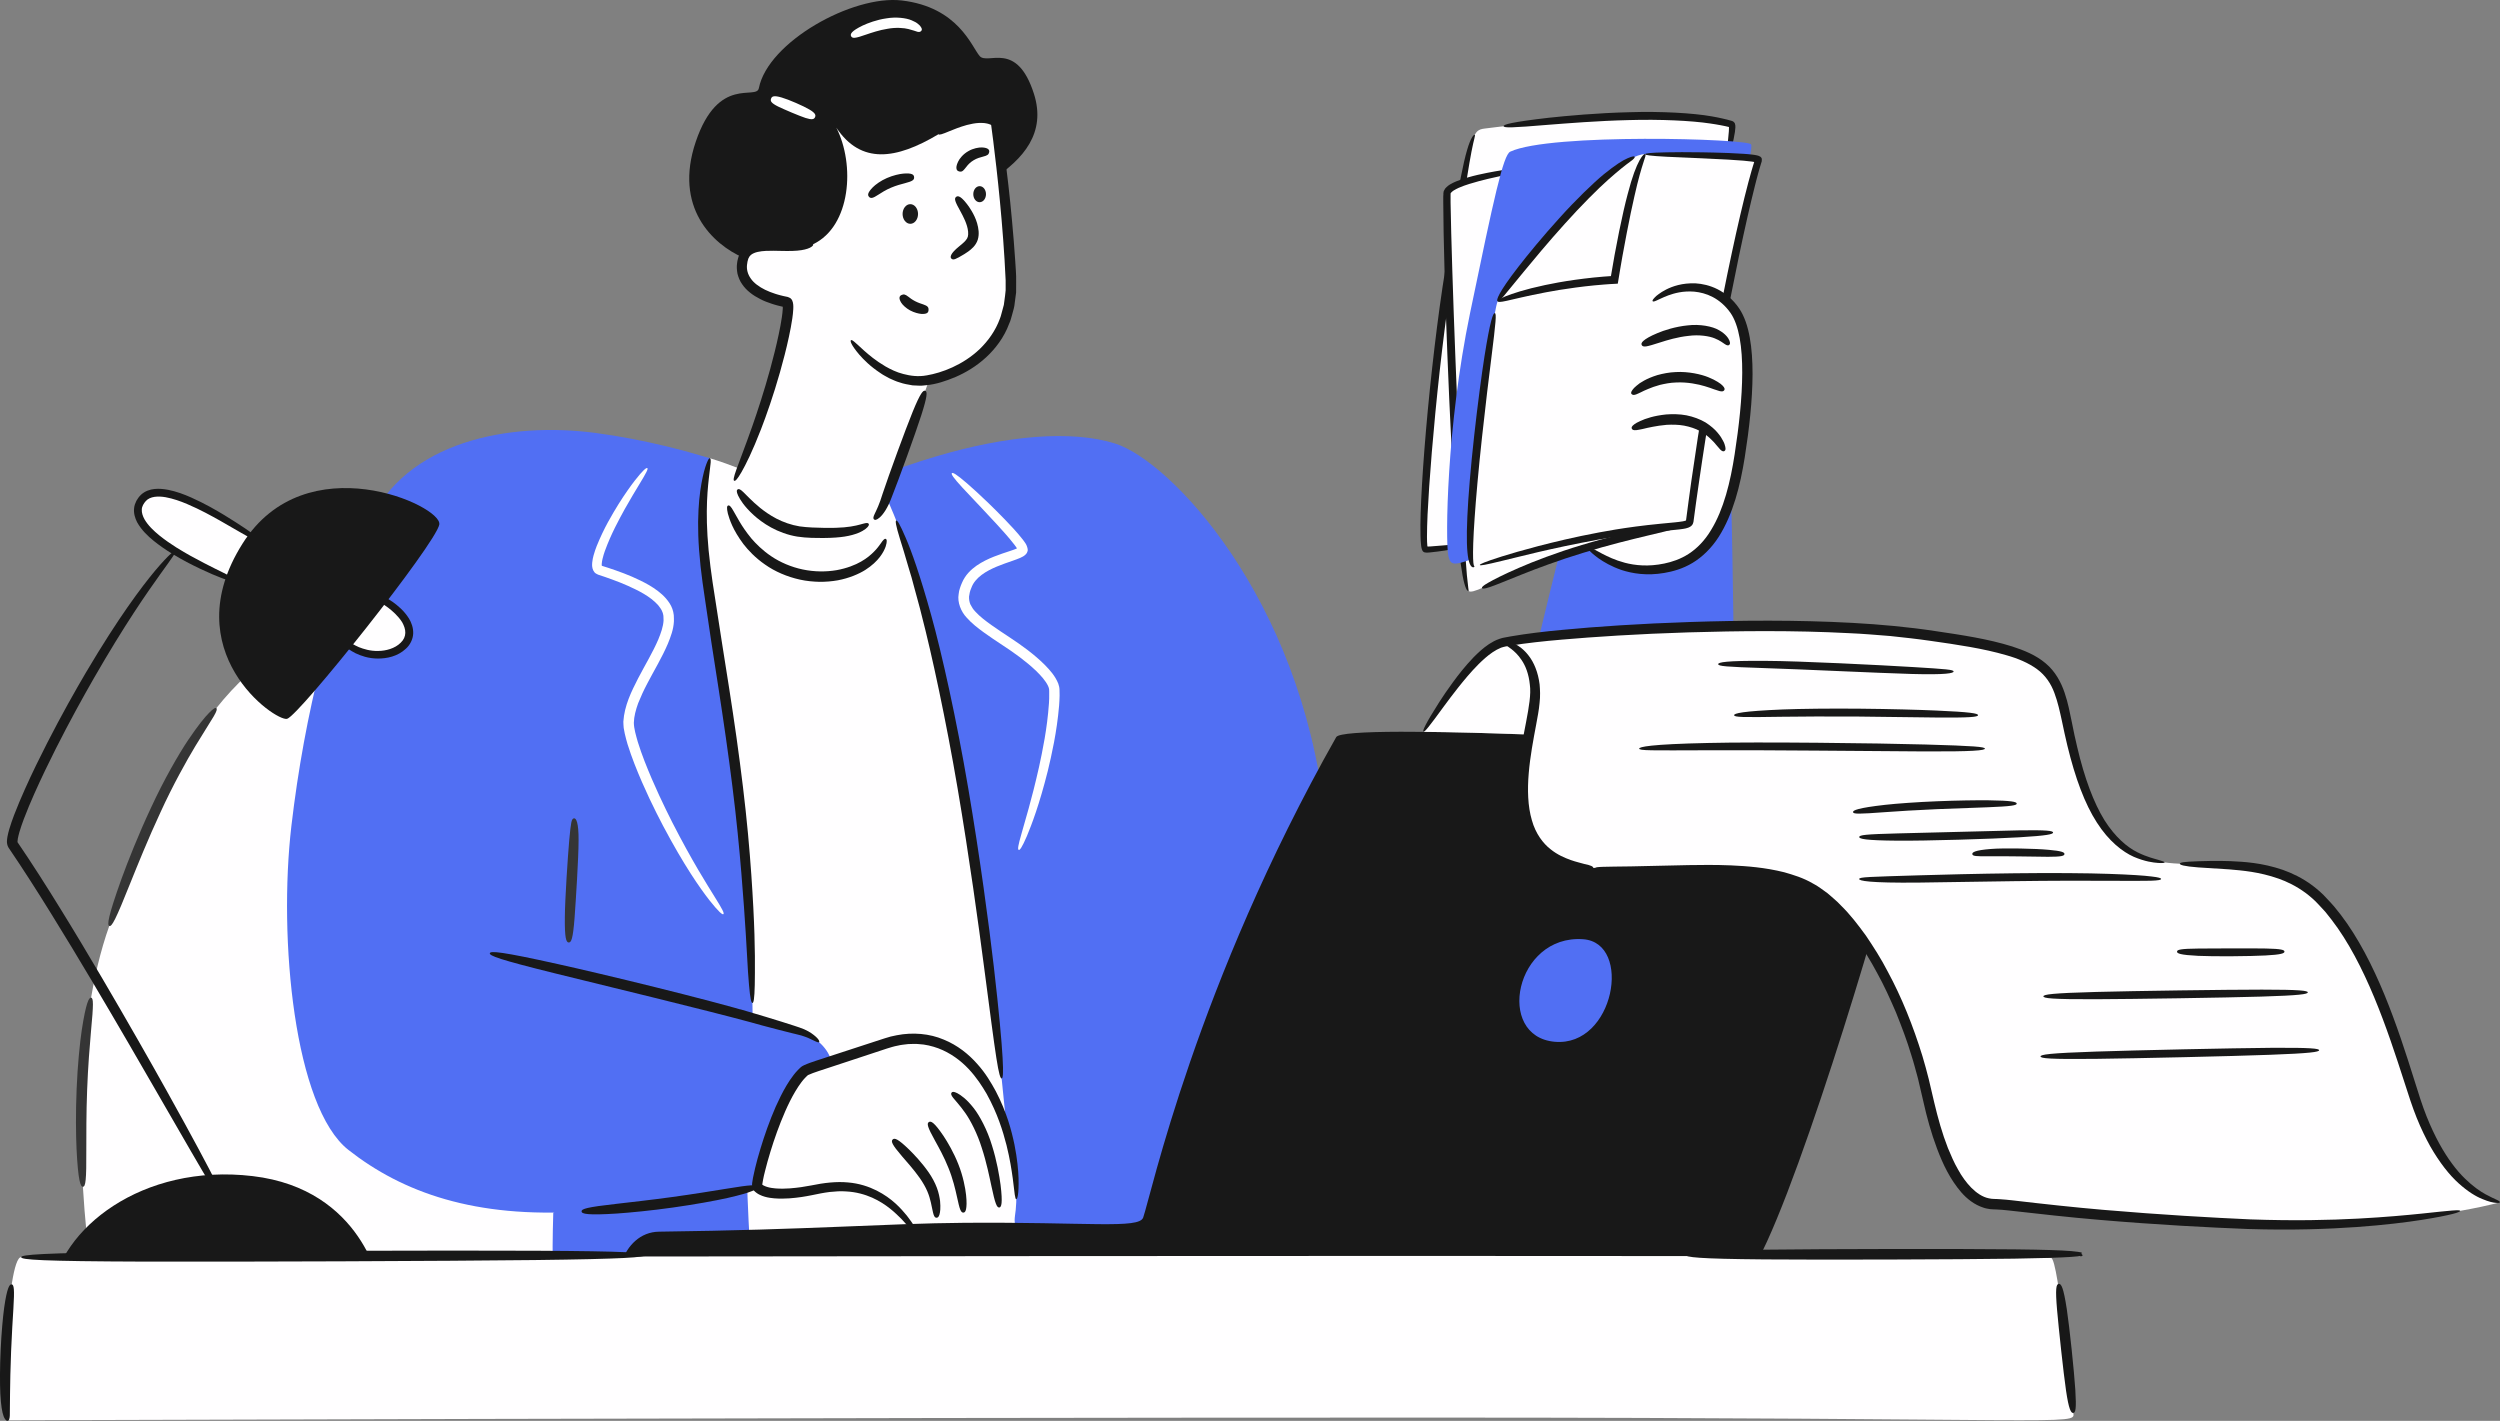 <svg width="139" height="79" viewBox="0 0 139 79" fill="none" xmlns="http://www.w3.org/2000/svg">
<rect x="0" y="0" width="139" height="79" fill="#808080" stroke="none"/>
<g clip-path="url(#clip0_588_43865)">
<path d="M95.759 10.38C96.093 8.556 96.433 6.955 96.273 6.911C94.418 6.393 90.584 6.113 82.551 7.147C81.805 7.242 81.738 7.434 80.536 15.213C79.504 21.893 78.905 30.556 79.265 30.556C80.037 30.556 83.418 30.018 83.418 30.018L95.756 10.383L95.759 10.38Z" fill="#FFFEFF"/>
<path d="M81.738 30.269C81.73 30.22 81.54 30.21 80.886 30.269C80.562 30.295 80.117 30.343 79.533 30.382C79.497 30.382 79.461 30.385 79.422 30.387C79.396 30.387 79.399 30.387 79.386 30.387C79.363 30.392 79.363 30.361 79.36 30.346C79.355 30.302 79.347 30.197 79.345 30.12C79.345 30.033 79.342 29.943 79.34 29.853C79.34 29.484 79.353 29.066 79.373 28.604C79.453 26.856 79.7 23.748 80.047 20.63C80.22 19.073 80.418 17.51 80.619 16.114C80.829 14.717 81.015 13.478 81.151 12.567C81.473 10.424 81.674 9.154 81.815 8.428C81.954 7.701 82.044 7.529 81.993 7.496C81.957 7.468 81.774 7.627 81.568 8.348C81.357 9.064 81.113 10.319 80.763 12.444C80.613 13.352 80.415 14.582 80.202 15.98C79.993 17.379 79.795 18.942 79.623 20.502C79.275 23.622 79.044 26.735 78.99 28.501C78.974 28.973 78.969 29.399 78.98 29.787C78.985 29.982 78.992 30.164 79.016 30.346C79.018 30.38 79.034 30.472 79.054 30.536C79.077 30.603 79.103 30.664 79.165 30.693C79.188 30.716 79.224 30.708 79.252 30.718C79.283 30.726 79.314 30.729 79.35 30.726C79.401 30.723 79.453 30.718 79.502 30.716C80.114 30.654 80.559 30.575 80.891 30.518C81.553 30.395 81.746 30.326 81.738 30.279V30.269Z" fill="#181818"/>
<path d="M83.601 7.014C83.614 7.116 84.036 7.111 86.104 6.937C87.082 6.862 88.817 6.718 90.566 6.677C92.316 6.624 94.071 6.713 95.077 6.865C95.288 6.898 95.489 6.926 95.666 6.962C95.756 6.98 95.844 6.993 95.926 7.014C95.967 7.024 96.008 7.032 96.047 7.042L96.098 7.055H96.109C96.129 7.055 96.129 7.075 96.132 7.088C96.132 7.16 96.129 7.234 96.124 7.304C96.111 7.445 96.098 7.573 96.088 7.689C96.065 7.917 96.047 8.091 96.042 8.22C96.026 8.479 96.049 8.561 96.093 8.569C96.137 8.576 96.186 8.51 96.26 8.261C96.296 8.138 96.343 7.968 96.389 7.737C96.412 7.622 96.438 7.491 96.461 7.342C96.472 7.268 96.482 7.186 96.487 7.096C96.49 7.024 96.487 6.944 96.464 6.878C96.454 6.844 96.433 6.811 96.402 6.79C96.384 6.757 96.343 6.752 96.312 6.729C96.219 6.703 96.124 6.677 96.024 6.649C95.942 6.624 95.854 6.608 95.764 6.588C95.584 6.544 95.386 6.508 95.175 6.47C94.145 6.287 92.365 6.182 90.602 6.239C88.84 6.28 87.098 6.441 86.117 6.547C84.023 6.788 83.591 6.924 83.601 7.014Z" fill="#181818"/>
<path d="M7.887 27.78C9.047 26.297 13.391 29.527 14.646 30.174C14.646 30.174 13.316 32.409 13.246 32.363C13.177 32.317 6.366 29.725 7.889 27.777L7.887 27.78Z" fill="#FFFEFF"/>
<path d="M18.895 34.74C12.49 36.313 9.189 42.728 6.075 51.484C4.096 57.048 4.284 65.063 5.069 70.678C5.069 70.678 32.486 70.921 32.455 70.678C32.424 70.434 18.895 34.74 18.895 34.74Z" fill="#FFFEFF"/>
<path d="M2.882 71.897C3.299 68.353 7.882 64.662 14.047 65.391C20.212 66.12 21.118 71.532 21.118 71.532L2.882 71.897Z" fill="#181818"/>
<path d="M41.332 14.328C42.989 15.049 49.988 13.799 49.988 13.799C49.988 13.799 53.501 11.089 55.196 9.967C56.895 8.848 58.184 7.388 57.484 5.207C56.526 2.217 54.916 3.636 54.468 3.115C54.02 2.594 53.282 0.393 50.135 0.026C47.41 -0.293 42.699 2.33 42.192 4.904C42.055 5.594 39.943 4.16 38.684 7.881C37.452 11.523 39.613 13.578 41.33 14.328H41.332Z" fill="#181818"/>
<path d="M39.474 25.478C41.957 26.243 43.542 27.241 45.122 27.521C46.702 27.8 48.717 26.527 48.717 26.527C48.717 26.527 50.68 26.581 52.132 30.333C53.585 34.085 59.012 69.035 58.883 69.035H40.591C40.591 69.035 36.659 27.69 36.788 27.518C36.917 27.349 39.474 25.475 39.474 25.475V25.478Z" fill="#FFFEFF"/>
<path d="M30.762 67.421C30.677 70.146 30.762 71.897 30.762 71.897C30.762 71.897 42.078 73.726 41.847 71.296C41.618 68.866 41.446 64.136 41.489 62.558L30.762 67.418V67.421Z" fill="#516FF3"/>
<path d="M46.221 59.009C45.395 59.273 44.837 59.458 44.729 59.55C43.236 60.836 41.963 65.822 42.104 65.986C42.104 65.986 38.257 66.977 32.337 67.359C26.418 67.744 22.389 66.305 19.376 63.939C16.363 61.575 15.467 52.206 16.203 45.908C16.942 39.61 18.447 33.728 20.498 29.125C22.551 24.521 28.32 23.435 33.129 24.074C34.498 24.256 35.792 24.513 36.978 24.798C37.877 25.016 38.715 25.25 39.474 25.478C38.602 28.724 39.325 32.153 39.644 34.37C39.961 36.59 40.684 40.652 41.175 45.089C41.476 47.82 41.644 50.44 41.736 52.49C41.844 54.959 41.847 56.599 41.847 56.599C41.847 56.599 43.226 57.002 44.379 57.323C45.436 57.615 46.09 58.39 46.221 59.009Z" fill="#516FF3"/>
<path d="M20.153 32.856C22.067 33.467 23.462 34.973 22.384 35.946C21.619 36.633 19.823 36.675 18.681 35.199C18.586 35.076 20.155 32.856 20.155 32.856H20.153Z" fill="#FFFEFF"/>
<path d="M84.872 38.461C86.032 33.295 87.314 28.414 87.314 28.414C87.314 28.414 95.972 24.936 96.134 25.593C96.299 26.25 96.381 35.72 96.417 36.918C96.456 38.117 84.872 38.461 84.872 38.461Z" fill="#516FF3"/>
<path d="M96.706 25.465C96.695 25.524 96.688 25.581 96.677 25.64C96.191 28.524 95.239 30.87 93.006 31.488C90.731 32.119 88.835 31.237 87.064 29.281C87.064 29.281 89.774 19.676 91.037 17.689C91.253 17.351 91.513 17.058 91.801 16.817C93.209 15.634 95.316 15.634 96.451 17.268C97.508 18.793 97.179 22.504 96.706 25.465Z" fill="#FFFEFF"/>
<path d="M85.039 9.359C82.515 9.739 80.631 10.191 80.462 10.691C80.348 11.017 81.01 32.273 81.65 32.856C82.062 33.231 85.109 30.708 93.523 29.204L85.042 9.359H85.039Z" fill="#FFFEFF"/>
<path d="M93.52 29.204C93.512 29.158 93.42 29.135 93.124 29.158C92.825 29.181 92.321 29.248 91.493 29.412C90.708 29.566 89.321 29.884 87.952 30.302C86.58 30.71 85.23 31.229 84.46 31.568C83.554 31.96 83.035 32.235 82.741 32.402C82.448 32.571 82.379 32.645 82.399 32.694C82.42 32.743 82.52 32.748 82.839 32.64C83.158 32.535 83.691 32.309 84.591 31.95C85.358 31.64 86.691 31.139 88.044 30.731C89.395 30.313 90.764 29.982 91.536 29.797C92.362 29.599 92.864 29.484 93.157 29.397C93.448 29.309 93.53 29.253 93.523 29.204H93.52Z" fill="#181818"/>
<path d="M81.648 32.856C81.663 32.835 81.65 32.802 81.635 32.671C81.617 32.543 81.594 32.327 81.56 31.988C81.499 31.311 81.411 30.146 81.303 28.201C81.079 24.526 80.714 15.131 80.652 11.266C80.652 11.166 80.652 11.066 80.652 10.971C80.652 10.925 80.652 10.876 80.652 10.832C80.652 10.804 80.652 10.776 80.654 10.75C80.66 10.748 80.665 10.737 80.67 10.724C80.68 10.712 80.698 10.696 80.711 10.681C80.734 10.65 80.788 10.622 80.824 10.591C80.914 10.537 81.01 10.486 81.107 10.442C81.305 10.355 81.504 10.286 81.694 10.227C82.077 10.106 82.427 10.019 82.736 9.944C83.359 9.798 83.827 9.703 84.169 9.626C84.856 9.477 85.047 9.413 85.039 9.362C85.031 9.313 84.836 9.295 84.136 9.377C83.786 9.421 83.312 9.487 82.674 9.613C82.355 9.677 81.995 9.754 81.594 9.87C81.393 9.929 81.179 9.996 80.956 10.088C80.845 10.134 80.729 10.191 80.613 10.26C80.554 10.303 80.495 10.332 80.436 10.396C80.407 10.427 80.377 10.452 80.348 10.488C80.323 10.529 80.297 10.576 80.271 10.63C80.261 10.663 80.256 10.709 80.253 10.737V10.804C80.248 10.848 80.248 10.891 80.245 10.937C80.245 11.025 80.245 11.114 80.245 11.207C80.256 15.072 80.626 24.449 80.909 28.134C81.053 30.105 81.19 31.296 81.318 31.994C81.383 32.343 81.447 32.566 81.506 32.702C81.56 32.838 81.637 32.879 81.648 32.856Z" fill="#181818"/>
<path d="M83.418 30.492C80.922 31.419 80.662 31.65 80.518 30.839C80.374 30.028 80.407 23.812 81.738 17.394C83.068 10.976 83.58 8.615 83.969 8.433C86.176 7.388 97.187 7.709 97.362 8.027C97.537 8.345 96.26 12.659 96.26 12.659L83.421 30.492H83.418Z" fill="#516FF3"/>
<path d="M91.469 8.571C93.667 8.597 97.843 8.679 97.773 8.892C96.978 11.292 95.028 20.607 93.95 28.991C93.88 29.533 91.122 28.77 81.982 31.501C81.094 31.765 82.914 17.499 83.271 16.75C83.629 16.001 89.527 8.548 91.472 8.571H91.469Z" fill="#FFFEFF"/>
<path d="M73.645 45.154L67.398 69.833L56.609 70.488C56.609 70.488 56.022 61.344 54.643 51.128C53.379 41.763 51.457 31.496 48.714 26.53C49.816 26.094 50.904 25.714 51.962 25.401C55.976 24.2 59.578 23.9 62.005 24.662C65.069 25.624 72.282 33.192 73.645 45.154Z" fill="#516FF3"/>
<path d="M56.117 68.391C55.603 68.622 51.043 68.725 51.043 68.725C48.853 65.163 46.095 66.002 44.986 66.207C43.88 66.412 42.541 66.495 42.104 65.987C41.962 65.822 43.236 60.836 44.729 59.55C44.837 59.458 45.395 59.273 46.221 59.009C47.016 58.755 48.061 58.424 49.188 58.034C51.48 57.238 53.876 58.059 55.371 61.247C56.866 64.434 56.634 68.16 56.117 68.391Z" fill="#FFFEFF"/>
<path d="M63.561 67.696C63.983 66.502 66.51 54.741 74.294 40.983C74.762 40.157 95.376 41.271 101.461 41.653C107.546 42.035 106.157 43.755 105.39 47.196C104.623 50.638 99.498 67.698 97.292 70.803C95.087 73.909 36.248 71.856 35.051 71.758C33.855 71.66 34.508 68.507 36.644 68.481C45.038 68.378 49.291 68.022 53.603 67.988C60.43 67.934 63.332 68.34 63.559 67.698L63.561 67.696Z" fill="#181818"/>
<path d="M138.997 66.851C138.997 66.851 133.254 68.468 124.174 68.027C115.091 67.588 111.949 66.951 110.868 66.951C109.787 66.951 108.218 65.874 107.14 60.831C106.517 57.928 105.326 54.962 103.877 52.703C102.804 51.038 101.592 49.76 100.365 49.177C97.467 47.807 92.872 48.551 88.698 48.259C88.659 48.256 88.618 48.254 88.577 48.248C88.011 48.197 87.401 48.053 86.773 47.848C84.092 46.678 84.561 43.262 85.013 40.84C82.867 40.763 80.837 40.706 79.134 40.691C80.912 37.917 82.417 35.969 83.601 35.715C86.429 35.104 99.284 34.293 106.45 35.225C113.619 36.154 114.257 36.841 114.895 40.023C115.533 43.206 116.514 46.829 119.215 47.709C121.914 48.59 126.137 47.171 128.983 49.963C131.831 52.752 133.352 58.285 134.286 61.123C135.218 63.964 136.79 66.364 138.997 66.851Z" fill="#FFFEFF"/>
<path d="M88.021 52.221C90.782 52.416 89.761 58.216 86.444 57.923C83.125 57.631 84.239 51.954 88.021 52.221Z" fill="#516FF3"/>
<path d="M1.179 69.897C4.5 69.913 112.263 69.71 114.041 69.941C114.468 69.998 115.147 77.843 115.276 78.564C115.405 79.285 115.232 78.818 79.373 78.818C43.514 78.818 1.426 78.967 0.486 78.967C0.039 78.967 0.371 69.895 1.179 69.897Z" fill="#FFFEFF"/>
<path d="M43.746 16.796C44.142 16.873 42.876 22.54 40.823 26.73C40.725 26.93 42.22 29.476 44.865 29.607C47.51 29.738 48.617 29.468 49.245 27.78C49.872 26.091 51.661 21.128 51.661 21.128C51.661 21.128 56.511 20.41 56.205 15.31C55.898 10.211 55.33 6.811 55.33 6.811C55.33 6.811 54.54 6.051 52.18 7.463C49.821 8.874 47.87 9.151 46.499 7.098C47.549 9.151 47.315 12.572 45.212 13.578C44.15 14.086 41.718 13.129 41.332 14.328C40.949 15.518 41.888 16.434 43.746 16.796Z" fill="#FFFEFF"/>
<path d="M24.424 29.158C24.607 28.121 17.001 24.646 13.483 30.228C9.708 36.213 15.31 40.129 15.961 39.967C16.615 39.805 24.236 30.231 24.427 29.158H24.424Z" fill="#181818"/>
<path d="M115.788 69.797C115.788 69.782 115.783 69.764 115.762 69.746L115.726 69.718C115.726 69.718 115.724 69.713 115.721 69.71C115.721 69.707 115.737 69.697 115.729 69.692C115.731 69.679 115.752 69.679 115.765 69.674C115.76 69.631 115.621 69.615 115.518 69.6C115.42 69.584 115.307 69.572 115.165 69.561C114.602 69.515 113.642 69.482 112.044 69.464C109.021 69.428 101.317 69.441 98.141 69.482C94.416 69.528 93.708 69.62 93.708 69.761C93.708 69.903 94.387 69.99 98.093 70.023C101.252 70.051 108.946 70.028 111.969 69.982C113.588 69.957 114.566 69.923 115.142 69.885C115.286 69.874 115.405 69.864 115.5 69.854C115.546 69.849 115.569 69.844 115.595 69.838C115.618 69.836 115.652 69.823 115.664 69.831C115.659 69.831 115.652 69.831 115.646 69.836C115.639 69.838 115.682 69.854 115.69 69.851C115.718 69.851 115.734 69.846 115.749 69.841C115.778 69.831 115.791 69.815 115.793 69.8L115.788 69.797Z" fill="#181818"/>
<path d="M35.856 69.777C35.856 69.648 34.845 69.566 29.846 69.541C25.121 69.515 13.074 69.554 8.11 69.605C2.282 69.664 1.178 69.759 1.178 69.9C1.178 70.041 2.241 70.126 8.031 70.146C12.971 70.162 24.998 70.116 29.727 70.059C34.786 69.998 35.856 69.908 35.856 69.779V69.777Z" fill="#181818"/>
<path d="M0.651 71.409C0.53 71.388 0.391 71.596 0.234 72.692C0.162 73.21 0.077 74.134 0.036 75.063C-0.008 75.995 -0.01 76.934 0.018 77.486C0.052 78.133 0.116 78.52 0.203 78.749C0.247 78.861 0.299 78.938 0.358 78.982C0.414 79.015 0.458 78.987 0.484 78.964C0.51 78.941 0.512 78.92 0.52 78.879C0.535 78.849 0.54 78.792 0.546 78.692C0.553 78.489 0.551 78.122 0.558 77.494C0.564 76.957 0.579 76.033 0.618 75.115C0.654 74.196 0.713 73.282 0.744 72.769C0.811 71.671 0.78 71.43 0.648 71.409H0.651Z" fill="#181818"/>
<path d="M115.276 78.561C115.402 78.538 115.453 78.333 115.389 77.291C115.327 76.308 115.07 73.811 114.913 72.784C114.73 71.581 114.604 71.363 114.465 71.383C114.324 71.404 114.27 71.632 114.373 72.831C114.463 73.855 114.728 76.344 114.872 77.319C115.024 78.361 115.15 78.584 115.276 78.559V78.561Z" fill="#181818"/>
<path d="M138.998 66.851C139.005 66.82 138.962 66.777 138.833 66.715C138.704 66.656 138.498 66.566 138.192 66.4C137.889 66.233 137.497 65.966 137.047 65.525C136.594 65.086 136.1 64.449 135.619 63.572C135.393 63.156 135.146 62.645 134.911 62.052C134.675 61.462 134.466 60.785 134.235 60.048C133.777 58.585 133.244 56.933 132.58 55.316C131.916 53.704 131.111 52.121 130.138 50.851C130.012 50.694 129.889 50.54 129.768 50.389C129.644 50.24 129.505 50.104 129.379 49.965C129.132 49.685 128.847 49.442 128.569 49.231C128.005 48.81 127.429 48.544 126.93 48.366C125.749 47.961 124.758 47.915 123.996 47.879C123.23 47.853 122.666 47.871 122.254 47.884C121.431 47.912 121.204 47.948 121.199 48.02C121.194 48.087 121.413 48.166 122.226 48.228C122.64 48.254 123.188 48.289 123.929 48.336C124.665 48.4 125.607 48.472 126.688 48.852C127.146 49.013 127.666 49.262 128.178 49.637C128.432 49.827 128.685 50.04 128.921 50.301C129.042 50.43 129.163 50.561 129.287 50.697C129.4 50.84 129.518 50.987 129.634 51.135C130.563 52.337 131.35 53.874 132.006 55.452C132.665 57.033 133.198 58.665 133.669 60.123C133.903 60.849 134.122 61.544 134.371 62.158C134.618 62.771 134.881 63.3 135.12 63.733C135.647 64.652 136.188 65.332 136.702 65.794C137.214 66.256 137.667 66.528 138.025 66.669C138.38 66.818 138.624 66.869 138.779 66.879C138.931 66.895 138.99 66.879 138.998 66.849V66.851Z" fill="#181818"/>
<path d="M120.353 47.953C120.358 47.92 120.268 47.884 120.026 47.815C119.787 47.743 119.38 47.656 118.829 47.381C118.279 47.106 117.615 46.56 117.008 45.603C116.413 44.638 115.899 43.278 115.487 41.514C115.386 41.099 115.289 40.637 115.191 40.139C115.085 39.639 114.99 39.092 114.792 38.517C114.602 37.947 114.277 37.329 113.737 36.88C113.202 36.426 112.543 36.159 111.877 35.943C110.531 35.52 109.08 35.307 107.59 35.086C106.105 34.86 104.543 34.717 102.994 34.632C99.889 34.462 96.772 34.493 93.983 34.583C91.191 34.673 88.724 34.842 86.905 35.017C85.837 35.114 84.882 35.232 84.018 35.379C83.909 35.399 83.801 35.42 83.698 35.438L83.542 35.468L83.372 35.52C83.148 35.594 82.96 35.702 82.788 35.812C82.445 36.043 82.175 36.3 81.931 36.546C81.45 37.047 81.087 37.519 80.781 37.935C80.474 38.35 80.233 38.715 80.032 39.023C79.237 40.267 79.082 40.647 79.139 40.683C79.203 40.724 79.448 40.416 80.297 39.251C80.513 38.961 80.765 38.617 81.076 38.227C81.388 37.837 81.751 37.388 82.211 36.926C82.443 36.698 82.698 36.462 82.991 36.264C83.138 36.164 83.294 36.079 83.457 36.012C83.541 35.987 83.614 35.961 83.714 35.943C83.814 35.925 83.915 35.907 84.018 35.892C84.846 35.758 85.79 35.653 86.843 35.563C88.639 35.407 91.091 35.245 93.865 35.16C96.636 35.078 99.734 35.042 102.807 35.204C103.576 35.235 104.34 35.304 105.099 35.363C105.856 35.443 106.604 35.525 107.345 35.633C108.822 35.843 110.263 36.053 111.547 36.428C112.191 36.608 112.785 36.859 113.256 37.203C113.729 37.547 114.038 38.019 114.226 38.532C114.419 39.046 114.53 39.574 114.638 40.067C114.743 40.57 114.844 41.035 114.946 41.458C115.384 43.267 115.919 44.702 116.586 45.733C117.247 46.768 118.016 47.363 118.641 47.64C119.28 47.91 119.717 47.958 119.985 47.979C120.252 47.997 120.353 47.976 120.358 47.946L120.353 47.953Z" fill="#181818"/>
<path d="M88.698 48.256C88.693 48.31 89.123 48.42 90.628 48.487C91.379 48.52 92.401 48.526 93.762 48.528C94.444 48.528 95.208 48.536 96.065 48.579C96.919 48.626 97.871 48.7 98.883 48.944C99.361 49.054 99.871 49.226 100.375 49.483C100.499 49.552 100.622 49.621 100.751 49.693C100.872 49.781 100.993 49.868 101.116 49.955C101.242 50.04 101.361 50.142 101.479 50.25C101.597 50.358 101.723 50.458 101.837 50.573C102.766 51.5 103.63 52.711 104.371 54.102C104.755 54.79 105.089 55.534 105.418 56.296C105.727 57.069 106.033 57.864 106.278 58.693C106.414 59.104 106.515 59.527 106.635 59.948C106.736 60.377 106.836 60.808 106.937 61.239C107.132 62.119 107.374 62.999 107.698 63.859C108.02 64.716 108.421 65.568 109.052 66.299C109.368 66.659 109.772 66.98 110.266 67.141C110.387 67.188 110.518 67.205 110.647 67.228L110.843 67.241L111.002 67.246C111.208 67.254 111.427 67.275 111.643 67.298C113.385 67.495 115.104 67.688 116.725 67.824C119.969 68.101 122.844 68.25 124.972 68.332C127.47 68.412 129.467 68.332 131.047 68.222C132.627 68.106 133.792 67.96 134.644 67.826C136.347 67.554 136.798 67.39 136.785 67.326C136.772 67.249 136.319 67.298 134.641 67.477C133.803 67.562 132.657 67.672 131.103 67.755C129.549 67.837 127.588 67.885 125.126 67.798C123.026 67.703 120.16 67.544 116.941 67.267C115.327 67.128 113.634 66.944 111.882 66.738C111.661 66.715 111.442 66.69 111.211 66.677C111.1 66.666 110.974 66.666 110.861 66.661C110.77 66.656 110.678 66.651 110.588 66.628C110.225 66.559 109.89 66.323 109.602 66.035C109.317 65.743 109.067 65.394 108.861 65.014C108.645 64.642 108.473 64.236 108.305 63.833C107.984 63.015 107.747 62.158 107.544 61.303C107.441 60.869 107.341 60.436 107.24 60.005C107.132 59.571 107.014 59.145 106.888 58.721C106.37 57.038 105.73 55.444 104.96 54.023C104.59 53.304 104.165 52.644 103.743 52.018C103.298 51.407 102.856 50.83 102.356 50.345C102.125 50.088 101.849 49.88 101.605 49.66C101.33 49.472 101.085 49.262 100.8 49.123C100.254 48.803 99.701 48.641 99.202 48.497C98.121 48.228 97.13 48.156 96.248 48.115C95.363 48.079 94.578 48.089 93.883 48.1C92.501 48.13 91.464 48.156 90.69 48.171C89.156 48.192 88.698 48.187 88.693 48.261L88.698 48.256Z" fill="#181818"/>
<path d="M88.577 48.246C88.582 48.182 88.472 48.117 88.091 48.038C87.906 47.981 87.648 47.93 87.324 47.815C87.005 47.697 86.601 47.535 86.2 47.209C85.816 46.909 85.379 46.365 85.17 45.597C84.946 44.838 84.918 43.909 84.998 42.988C85.075 42.061 85.253 41.132 85.41 40.293C85.487 39.87 85.567 39.474 85.6 39.087C85.646 38.705 85.628 38.353 85.603 38.058C85.518 37.362 85.278 36.821 85.001 36.464C84.725 36.102 84.439 35.907 84.221 35.797C83.999 35.689 83.843 35.658 83.745 35.656C83.647 35.656 83.608 35.679 83.601 35.712C83.58 35.792 83.696 35.84 84.028 36.084C84.19 36.21 84.403 36.397 84.609 36.711C84.818 37.021 85.001 37.47 85.06 38.076C85.206 39.097 84.573 40.955 84.419 42.885C84.334 43.847 84.357 44.84 84.612 45.703C84.851 46.57 85.376 47.237 85.837 47.579C86.328 47.956 86.799 48.117 87.165 48.223C87.538 48.318 87.821 48.338 88.029 48.354C88.448 48.354 88.572 48.31 88.575 48.246H88.577Z" fill="#181818"/>
<path d="M108.619 37.334C108.612 37.234 108.244 37.203 106.36 37.088C104.582 36.98 100.035 36.749 98.154 36.744C95.949 36.728 95.53 36.826 95.532 36.926C95.532 37.039 95.934 37.075 98.116 37.147C99.976 37.203 104.51 37.424 106.298 37.473C108.208 37.526 108.627 37.429 108.619 37.334Z" fill="#181818"/>
<path d="M109.978 39.762C109.978 39.667 109.587 39.59 107.634 39.505C106.71 39.464 105.068 39.418 103.414 39.403C101.759 39.387 100.095 39.408 99.122 39.446C96.837 39.541 96.41 39.667 96.418 39.764C96.425 39.877 96.842 39.888 99.101 39.852C100.066 39.839 101.721 39.828 103.368 39.841C105.014 39.862 106.648 39.88 107.577 39.893C109.553 39.913 109.978 39.862 109.978 39.764V39.762Z" fill="#181818"/>
<path d="M110.359 41.622C110.356 41.527 109.803 41.471 107.032 41.394C104.412 41.319 97.732 41.24 94.979 41.309C91.745 41.376 91.132 41.53 91.14 41.622C91.148 41.74 91.734 41.725 94.938 41.715C97.673 41.694 104.337 41.766 106.96 41.779C109.762 41.792 110.364 41.72 110.359 41.622Z" fill="#181818"/>
<path d="M112.129 44.679C112.129 44.584 111.864 44.512 110.547 44.496C109.924 44.489 108.817 44.504 107.706 44.55C106.594 44.594 105.472 44.676 104.821 44.748C103.29 44.92 103.012 45.056 103.028 45.154C103.046 45.266 103.326 45.266 104.837 45.154C105.483 45.107 106.592 45.035 107.698 44.989C108.802 44.948 109.896 44.907 110.523 44.884C111.851 44.833 112.132 44.776 112.132 44.679H112.129Z" fill="#181818"/>
<path d="M114.151 46.288C114.146 46.193 113.83 46.144 112.278 46.167C110.796 46.206 107.075 46.298 105.526 46.337C103.717 46.383 103.375 46.426 103.373 46.539C103.373 46.639 103.702 46.729 105.506 46.742C107.044 46.757 110.786 46.645 112.255 46.555C113.827 46.462 114.157 46.383 114.151 46.288Z" fill="#181818"/>
<path d="M114.785 47.486C114.79 47.391 114.646 47.314 113.905 47.25C113.207 47.181 111.419 47.14 110.675 47.204C109.803 47.273 109.643 47.391 109.661 47.489C109.679 47.599 109.834 47.62 110.678 47.609C111.398 47.597 113.171 47.63 113.869 47.638C114.615 47.638 114.777 47.586 114.782 47.489L114.785 47.486Z" fill="#181818"/>
<path d="M120.157 48.872C120.157 48.823 120.039 48.78 119.614 48.731C119.19 48.679 118.464 48.628 117.252 48.587C116.107 48.546 114.074 48.528 112.029 48.554C109.983 48.577 107.925 48.631 106.723 48.667C103.905 48.754 103.38 48.759 103.37 48.872C103.362 48.969 103.885 49.1 106.692 49.072C107.889 49.054 109.942 49.023 111.98 48.993C114.018 48.964 116.045 48.964 117.188 48.972C118.41 48.977 119.151 48.982 119.586 48.969C120.021 48.954 120.155 48.921 120.155 48.872H120.157Z" fill="#181818"/>
<path d="M127.017 52.909C127.017 52.814 126.84 52.755 125.978 52.737C125.164 52.721 123.091 52.734 122.239 52.739C121.238 52.75 121.047 52.801 121.042 52.909C121.037 53.011 121.217 53.096 122.218 53.145C123.073 53.188 125.149 53.17 125.962 53.124C126.834 53.078 127.017 53.006 127.015 52.911L127.017 52.909Z" fill="#181818"/>
<path d="M128.314 55.177C128.314 55.082 127.882 55.023 125.764 55.023C123.76 55.023 118.655 55.095 116.55 55.152C114.08 55.218 113.614 55.293 113.614 55.398C113.614 55.503 114.067 55.565 116.521 55.557C118.616 55.549 123.713 55.472 125.718 55.411C127.861 55.347 128.314 55.275 128.311 55.177H128.314Z" fill="#181818"/>
<path d="M128.944 58.393C128.944 58.298 128.491 58.244 126.258 58.259C124.145 58.275 118.762 58.393 116.544 58.467C113.94 58.554 113.449 58.634 113.454 58.739C113.457 58.844 113.935 58.901 116.519 58.873C118.724 58.847 124.094 58.727 126.207 58.647C128.466 58.565 128.942 58.488 128.942 58.393H128.944Z" fill="#181818"/>
<path d="M83.109 17.412C83.019 17.394 82.857 17.792 82.535 19.827C82.384 20.789 82.155 22.501 81.964 24.231C81.771 25.96 81.627 27.708 81.584 28.732C81.529 29.936 81.558 30.657 81.643 31.08C81.686 31.291 81.74 31.432 81.825 31.509C81.928 31.586 81.969 31.519 81.977 31.501C81.99 31.478 81.951 31.468 81.941 31.419C81.928 31.373 81.91 31.252 81.905 31.057C81.892 30.667 81.908 29.966 81.99 28.786C82.057 27.777 82.211 26.043 82.399 24.32C82.584 22.599 82.795 20.892 82.916 19.927C83.174 17.866 83.212 17.43 83.112 17.41L83.109 17.412Z" fill="#181818"/>
<path d="M82.278 31.414C82.291 31.462 82.574 31.414 83.529 31.18C84.483 30.957 86.107 30.508 88.85 30.005C89.416 29.905 90.08 29.794 90.921 29.687C91.341 29.633 91.806 29.581 92.326 29.533C92.589 29.509 92.862 29.484 93.152 29.458C93.299 29.443 93.448 29.43 93.61 29.402C93.693 29.389 93.778 29.371 93.875 29.335C93.922 29.317 94.004 29.276 94.055 29.222C94.079 29.194 94.107 29.163 94.12 29.13C94.13 29.094 94.148 29.058 94.156 29.019C94.202 28.673 94.254 28.311 94.302 27.936C94.354 27.569 94.408 27.19 94.465 26.799C94.575 26.019 94.704 25.203 94.832 24.362C95.1 22.681 95.401 20.907 95.72 19.175C96.353 15.711 97.048 12.408 97.578 10.314C97.632 10.085 97.696 9.867 97.75 9.657C97.779 9.552 97.807 9.446 97.838 9.346C97.876 9.215 97.915 9.09 97.954 8.964C97.951 8.897 97.972 8.828 97.936 8.777C97.902 8.723 97.848 8.689 97.779 8.664C97.712 8.641 97.629 8.625 97.563 8.615L97.436 8.597C97.272 8.576 97.115 8.564 96.963 8.553C96.657 8.533 96.369 8.517 96.096 8.507C95.55 8.487 95.067 8.476 94.639 8.469C93.783 8.456 93.144 8.458 92.676 8.469C91.737 8.487 91.469 8.525 91.469 8.574C91.469 8.623 91.727 8.666 92.661 8.715C93.134 8.736 93.767 8.764 94.619 8.802C95.046 8.823 95.53 8.846 96.073 8.874C96.343 8.89 96.631 8.908 96.93 8.933C97.079 8.946 97.233 8.961 97.388 8.982L97.501 9C97.519 9.002 97.514 9.002 97.521 9.005C97.532 9.005 97.537 9.015 97.529 9.023C97.509 9.087 97.488 9.154 97.467 9.221C97.436 9.318 97.408 9.416 97.38 9.516C97.326 9.716 97.267 9.921 97.21 10.132C96.652 12.241 95.939 15.569 95.298 19.06C94.977 20.805 94.673 22.591 94.405 24.285C94.277 25.131 94.151 25.955 94.04 26.738C93.986 27.131 93.934 27.51 93.883 27.88C93.834 28.244 93.788 28.596 93.744 28.932C93.739 28.937 93.754 28.932 93.726 28.945C93.682 28.963 93.615 28.978 93.549 28.989C93.415 29.012 93.271 29.027 93.132 29.042C92.849 29.068 92.584 29.094 92.329 29.119C91.817 29.168 91.359 29.222 90.947 29.276C90.121 29.386 89.47 29.497 88.912 29.602C87.515 29.864 86.406 30.136 85.523 30.364C84.64 30.595 83.987 30.788 83.503 30.939C82.541 31.242 82.265 31.37 82.278 31.414Z" fill="#181818"/>
<path d="M96.706 25.465C96.695 25.524 96.688 25.581 96.677 25.64L95.872 25.08C94.974 23.114 92.807 22.94 90.726 23.833C90.726 23.833 90.183 22.388 91.801 16.817C93.209 15.634 95.316 15.634 96.451 17.268C97.508 18.793 97.179 22.504 96.706 25.465Z" fill="#FFFEFF"/>
<path d="M90.888 8.72C90.867 8.677 90.78 8.679 90.51 8.792C90.237 8.902 89.817 9.169 89.184 9.68C88.59 10.168 87.612 11.112 86.701 12.126C85.785 13.134 84.916 14.194 84.427 14.828C83.279 16.309 83.176 16.709 83.269 16.747C83.292 16.758 83.325 16.75 83.374 16.712C83.423 16.671 83.485 16.601 83.593 16.481C83.796 16.242 84.141 15.816 84.728 15.1C85.23 14.489 86.097 13.445 87.002 12.444C87.903 11.44 88.85 10.493 89.411 9.996C90.01 9.464 90.391 9.167 90.62 9.002C90.849 8.841 90.908 8.761 90.888 8.718V8.72Z" fill="#181818"/>
<path d="M91.469 8.571C91.418 8.51 91.001 8.836 90.502 10.781C90.363 11.294 90.193 12.036 90.023 12.872C89.938 13.291 89.853 13.732 89.771 14.179C89.704 14.569 89.635 14.964 89.568 15.351L89.452 15.359C89.354 15.367 89.259 15.372 89.164 15.38C88.974 15.398 88.786 15.416 88.603 15.431C88.238 15.47 87.885 15.513 87.558 15.559C86.902 15.652 86.336 15.757 85.906 15.849C84.759 16.093 84.095 16.324 83.719 16.47C83.344 16.627 83.253 16.701 83.271 16.75C83.29 16.799 83.403 16.809 83.786 16.722C84.172 16.642 84.828 16.463 85.955 16.252C86.382 16.17 86.948 16.075 87.602 15.988C87.929 15.944 88.276 15.903 88.641 15.867C88.824 15.852 89.01 15.834 89.197 15.819C89.293 15.811 89.385 15.806 89.483 15.798C89.637 15.79 89.792 15.783 89.949 15.772C89.995 15.495 90.041 15.215 90.088 14.933C90.126 14.71 90.165 14.489 90.203 14.268C90.286 13.827 90.365 13.393 90.443 12.98C90.602 12.156 90.754 11.428 90.872 10.922C91.31 8.956 91.57 8.643 91.475 8.574L91.469 8.571Z" fill="#181818"/>
<path d="M56.642 47.258C56.699 47.281 56.825 47.117 57.095 46.488C57.358 45.857 57.782 44.758 58.258 42.862C58.472 41.964 58.76 40.714 58.886 39.236C58.904 39.051 58.907 38.861 58.914 38.669C58.914 38.571 58.912 38.471 58.909 38.373C58.909 38.332 58.904 38.255 58.891 38.189C58.876 38.127 58.86 38.063 58.84 38.009C58.662 37.57 58.379 37.265 58.088 36.965C57.499 36.379 56.82 35.889 56.128 35.432C55.785 35.207 55.446 34.981 55.119 34.75C54.795 34.519 54.478 34.278 54.236 34.013C54.108 33.885 54.023 33.741 53.953 33.603C53.894 33.462 53.873 33.318 53.879 33.166C53.899 33.015 53.93 32.856 54.002 32.699C54.061 32.533 54.133 32.414 54.234 32.289C54.432 32.047 54.705 31.858 54.988 31.706C55.273 31.555 55.572 31.437 55.863 31.332C56.156 31.224 56.436 31.142 56.724 31.018C56.75 31.011 56.825 30.967 56.882 30.939C56.935 30.903 56.992 30.87 57.031 30.823C57.075 30.782 57.105 30.731 57.123 30.675C57.134 30.649 57.134 30.618 57.144 30.59L57.134 30.505C57.113 30.395 57.067 30.279 57 30.184C56.954 30.115 56.92 30.066 56.879 30.015C56.514 29.548 56.158 29.186 55.839 28.852C55.52 28.521 55.23 28.237 54.972 27.985C54.455 27.485 54.059 27.128 53.763 26.871C53.171 26.361 52.973 26.256 52.924 26.307C52.875 26.358 52.986 26.54 53.506 27.108C53.776 27.392 54.131 27.775 54.612 28.283C54.854 28.542 55.127 28.832 55.433 29.163C55.734 29.494 56.079 29.869 56.406 30.292C56.472 30.377 56.56 30.51 56.537 30.482C56.542 30.49 56.532 30.497 56.524 30.5L56.462 30.526L56.37 30.562C56.303 30.585 56.236 30.608 56.169 30.631C56.027 30.68 55.881 30.729 55.731 30.777C55.428 30.883 55.106 31 54.779 31.165C54.455 31.332 54.118 31.539 53.835 31.855C53.696 32.009 53.57 32.204 53.488 32.399C53.449 32.497 53.403 32.589 53.374 32.697L53.328 32.856L53.302 33.025C53.217 33.49 53.439 34.013 53.737 34.329C54.031 34.665 54.368 34.919 54.705 35.166C55.042 35.409 55.386 35.638 55.729 35.864C56.408 36.307 57.062 36.78 57.612 37.306C57.882 37.568 58.137 37.855 58.271 38.135C58.302 38.204 58.325 38.271 58.33 38.319C58.335 38.335 58.333 38.399 58.335 38.438V38.571C58.34 38.748 58.333 38.928 58.322 39.102C58.225 40.519 57.96 41.761 57.769 42.649C57.342 44.55 56.979 45.677 56.797 46.347C56.604 47.014 56.575 47.227 56.637 47.25L56.642 47.258Z" fill="white"/>
<path d="M42.104 65.986C42.071 65.858 41.78 65.863 40.383 66.094C39.721 66.202 38.55 66.394 37.364 66.556C36.178 66.72 34.979 66.851 34.279 66.933C32.638 67.118 32.326 67.21 32.336 67.357C32.344 67.493 32.656 67.578 34.307 67.472C35.013 67.424 36.219 67.308 37.413 67.139C38.607 66.972 39.788 66.756 40.447 66.608C41.859 66.287 42.135 66.107 42.104 65.986Z" fill="#181818"/>
<path d="M41.836 55.765C41.901 55.765 41.947 55.542 41.965 54.767C41.975 53.994 42.001 52.667 41.885 50.468C41.831 49.429 41.741 47.987 41.587 46.344C41.435 44.699 41.209 42.859 40.951 41.017C40.691 39.174 40.395 37.334 40.133 35.684C40.004 34.858 39.886 34.08 39.775 33.372C39.662 32.666 39.567 32.035 39.5 31.498C39.176 28.976 39.315 27.469 39.41 26.607C39.436 26.394 39.456 26.217 39.474 26.068C39.495 25.924 39.508 25.811 39.513 25.727C39.523 25.555 39.508 25.488 39.472 25.478C39.438 25.468 39.392 25.516 39.325 25.675C39.256 25.832 39.163 26.099 39.07 26.53C38.978 26.961 38.875 27.559 38.836 28.373C38.79 29.186 38.813 30.218 38.952 31.493C39.011 32.037 39.099 32.676 39.207 33.382C39.312 34.088 39.425 34.865 39.549 35.689C39.804 37.339 40.097 39.172 40.357 41.004C40.617 42.836 40.851 44.666 41.013 46.295C41.178 47.928 41.288 49.36 41.363 50.396C41.525 52.611 41.566 53.953 41.643 54.744C41.71 55.532 41.772 55.768 41.836 55.765Z" fill="#181818"/>
<path d="M35.988 26.027C35.939 25.991 35.759 26.127 35.293 26.723C35.062 27.023 34.761 27.439 34.395 28.021C34.035 28.609 33.585 29.345 33.173 30.369C33.119 30.515 33.06 30.667 33.001 30.885C32.975 30.998 32.939 31.121 32.926 31.285C32.923 31.375 32.908 31.447 32.946 31.609C32.965 31.681 32.998 31.752 33.049 31.814C33.098 31.878 33.175 31.912 33.253 31.95C33.384 31.994 33.52 32.04 33.659 32.086C33.79 32.132 33.924 32.181 34.061 32.23C34.336 32.33 34.624 32.443 34.917 32.574C35.494 32.835 36.145 33.151 36.59 33.644C36.69 33.77 36.788 33.898 36.834 34.039C36.852 34.072 36.858 34.108 36.865 34.144C36.87 34.18 36.889 34.211 36.886 34.255C36.886 34.337 36.894 34.416 36.894 34.498C36.876 34.834 36.749 35.194 36.603 35.55C36.299 36.264 35.867 36.97 35.483 37.709C35.105 38.448 34.717 39.225 34.658 40.126C34.663 40.242 34.665 40.365 34.678 40.475L34.737 40.788C34.779 40.994 34.84 41.184 34.892 41.379C34.953 41.566 35.015 41.751 35.077 41.935C35.144 42.115 35.211 42.292 35.275 42.469C35.818 43.86 36.407 45.038 36.865 45.913C38.039 48.13 38.903 49.355 39.433 50.04C39.971 50.72 40.169 50.869 40.221 50.828C40.28 50.781 40.179 50.571 39.732 49.86C39.292 49.144 38.502 47.917 37.38 45.726C36.94 44.853 36.366 43.678 35.834 42.313C35.769 42.141 35.705 41.969 35.641 41.792C35.581 41.615 35.522 41.435 35.463 41.255C35.363 40.901 35.244 40.506 35.242 40.185C35.249 39.839 35.35 39.462 35.483 39.097C35.628 38.733 35.797 38.366 35.988 38.006C36.364 37.28 36.801 36.572 37.133 35.792C37.292 35.402 37.447 34.999 37.47 34.544C37.475 34.432 37.465 34.316 37.462 34.201C37.452 34.088 37.421 33.959 37.383 33.852C37.303 33.626 37.169 33.441 37.03 33.277C36.747 32.953 36.418 32.733 36.099 32.54C35.777 32.353 35.455 32.202 35.147 32.066C34.835 31.932 34.537 31.819 34.251 31.719C34.109 31.67 33.971 31.624 33.837 31.578C33.711 31.537 33.59 31.498 33.474 31.462C33.466 31.462 33.461 31.455 33.459 31.45C33.459 31.457 33.453 31.406 33.456 31.357C33.464 31.257 33.479 31.16 33.5 31.075C33.541 30.9 33.585 30.77 33.628 30.644C33.986 29.661 34.413 28.899 34.74 28.298C35.077 27.698 35.347 27.259 35.545 26.93C35.944 26.276 36.047 26.066 35.993 26.027H35.988Z" fill="white"/>
<path d="M56.508 66.672C56.565 66.672 56.652 66.418 56.632 65.514C56.616 65.065 56.565 64.452 56.405 63.646C56.238 62.843 55.973 61.834 55.368 60.677C55.114 60.21 54.8 59.666 54.326 59.145C53.863 58.621 53.243 58.113 52.461 57.797C51.689 57.469 50.757 57.384 49.862 57.559C49.751 57.582 49.638 57.608 49.527 57.631L49.198 57.728C48.977 57.795 48.779 57.864 48.565 57.934C48.146 58.072 47.721 58.211 47.294 58.349C46.867 58.488 46.44 58.629 46.013 58.767L45.367 58.978C45.148 59.052 44.94 59.119 44.703 59.227C44.672 59.242 44.641 59.258 44.597 59.283C44.577 59.299 44.551 59.317 44.533 59.332L44.494 59.365C44.448 59.409 44.402 59.45 44.361 59.496C44.273 59.586 44.196 59.678 44.124 59.771C43.977 59.958 43.851 60.153 43.733 60.348C43.499 60.741 43.306 61.141 43.128 61.536C42.781 62.332 42.508 63.117 42.282 63.864C42.168 64.236 42.068 64.601 41.983 64.955C41.939 65.132 41.901 65.306 41.867 65.481C41.849 65.568 41.836 65.655 41.824 65.748C41.818 65.781 41.806 65.884 41.824 65.953C41.829 65.992 41.834 66.03 41.849 66.063L41.859 66.089C41.839 66.11 41.859 66.107 41.859 66.12L41.888 66.169C41.952 66.23 42.027 66.307 42.078 66.335C42.13 66.371 42.179 66.402 42.23 66.425C42.33 66.479 42.428 66.507 42.523 66.538C42.711 66.592 42.886 66.613 43.048 66.628C43.373 66.654 43.65 66.643 43.9 66.628C44.397 66.59 44.777 66.525 45.12 66.456C45.488 66.379 45.817 66.312 46.136 66.274C46.453 66.24 46.754 66.22 47.037 66.243C47.603 66.271 48.087 66.412 48.493 66.59C49.306 66.957 49.79 67.449 50.14 67.796C50.302 67.983 50.451 68.127 50.554 68.258C50.657 68.388 50.742 68.489 50.809 68.56C50.943 68.707 51.01 68.748 51.04 68.73C51.071 68.712 51.061 68.64 50.976 68.46C50.935 68.371 50.873 68.258 50.788 68.109C50.706 67.96 50.572 67.798 50.42 67.588C50.096 67.198 49.617 66.638 48.74 66.194C48.305 65.976 47.767 65.794 47.142 65.743C46.522 65.684 45.817 65.761 45.096 65.912C44.759 65.976 44.386 66.038 43.91 66.074C43.674 66.089 43.408 66.099 43.123 66.076C42.981 66.061 42.832 66.046 42.691 66.004C42.621 65.984 42.549 65.961 42.49 65.93C42.456 65.917 42.428 65.899 42.405 65.881C42.374 65.861 42.384 65.868 42.382 65.866C42.382 65.866 42.382 65.866 42.382 65.861L42.387 65.825C42.397 65.755 42.41 65.673 42.426 65.594C42.456 65.435 42.495 65.268 42.539 65.099C42.624 64.76 42.721 64.408 42.832 64.046C43.053 63.323 43.321 62.56 43.653 61.801C43.82 61.421 44.005 61.041 44.219 60.682C44.325 60.502 44.44 60.328 44.564 60.164C44.626 60.081 44.69 60.005 44.759 59.933C44.793 59.897 44.826 59.861 44.862 59.83L44.914 59.784C44.914 59.784 44.914 59.784 44.929 59.773C45.081 59.699 45.307 59.622 45.511 59.553L46.144 59.345C46.571 59.204 46.995 59.065 47.42 58.924C47.845 58.783 48.267 58.644 48.686 58.506C48.894 58.437 49.103 58.37 49.309 58.3C49.507 58.241 49.7 58.175 49.898 58.141C50.093 58.09 50.294 58.077 50.49 58.051C50.685 58.051 50.881 58.028 51.074 58.051C51.46 58.069 51.825 58.162 52.167 58.285C52.852 58.544 53.418 58.97 53.853 59.432C54.29 59.897 54.607 60.389 54.859 60.821C55.464 61.914 55.762 62.892 55.963 63.674C56.158 64.46 56.246 65.063 56.308 65.509C56.416 66.405 56.436 66.677 56.508 66.677V66.672Z" fill="#181818"/>
<path d="M45.542 57.944C45.578 57.903 45.532 57.741 45.115 57.449C45.009 57.377 44.878 57.302 44.716 57.23C44.634 57.194 44.546 57.161 44.448 57.128C44.356 57.097 44.258 57.066 44.155 57.03C43.738 56.894 43.216 56.73 42.562 56.532C42.421 56.491 42.269 56.445 41.922 56.342L41.16 56.117L41.636 56.756L41.919 56.342C39.364 55.572 33.507 54.153 30.999 53.599C27.877 52.904 27.265 52.862 27.234 52.999C27.203 53.137 27.751 53.35 30.831 54.112C33.325 54.728 39.222 56.153 41.775 56.848L42.536 57.056L42.058 56.435L41.772 56.848C42.089 56.935 42.228 56.974 42.356 57.01C43.028 57.189 43.566 57.33 44.001 57.436C44.219 57.492 44.407 57.531 44.556 57.574C44.708 57.62 44.837 57.669 44.945 57.715C45.37 57.91 45.498 57.995 45.544 57.939L45.542 57.944Z" fill="#181818"/>
<path d="M52.072 67.706C52.137 67.706 52.188 67.67 52.232 67.537C52.273 67.403 52.306 67.169 52.268 66.772C52.242 66.587 52.198 66.323 52.09 66.04C51.985 65.758 51.823 65.458 51.635 65.186C51.257 64.642 50.811 64.177 50.546 63.916C49.916 63.305 49.733 63.258 49.633 63.356C49.53 63.456 49.584 63.628 50.142 64.277C50.379 64.555 50.801 65.016 51.143 65.504C51.313 65.748 51.457 65.999 51.558 66.233C51.658 66.466 51.715 66.684 51.753 66.844C51.83 67.185 51.866 67.406 51.91 67.537C51.954 67.667 52.008 67.708 52.072 67.708V67.706Z" fill="#181818"/>
<path d="M53.567 67.421C53.632 67.416 53.681 67.375 53.712 67.231C53.742 67.087 53.758 66.844 53.714 66.441C53.675 66.061 53.544 65.381 53.287 64.739C53.037 64.095 52.685 63.5 52.466 63.169C51.944 62.396 51.761 62.312 51.645 62.386C51.524 62.465 51.555 62.65 51.995 63.436C52.181 63.772 52.5 64.341 52.734 64.937C52.978 65.53 53.122 66.151 53.199 66.505C53.284 66.882 53.333 67.116 53.39 67.252C53.444 67.388 53.503 67.426 53.565 67.421H53.567Z" fill="#181818"/>
<path d="M55.559 67.139C55.68 67.123 55.757 66.905 55.631 65.876C55.567 65.391 55.422 64.529 55.152 63.682C54.898 62.83 54.46 62.014 54.126 61.596C53.735 61.098 53.413 60.882 53.222 60.779C53.024 60.682 52.947 60.695 52.906 60.751C52.865 60.808 52.875 60.89 52.999 61.044C53.12 61.203 53.359 61.437 53.681 61.898C53.956 62.291 54.344 63.03 54.591 63.836C54.854 64.634 55.019 65.468 55.121 65.938C55.333 66.944 55.428 67.154 55.562 67.136L55.559 67.139Z" fill="#181818"/>
<path d="M49.245 29.961C49.18 29.941 49.111 30.007 48.959 30.231C48.879 30.341 48.776 30.49 48.604 30.662C48.437 30.834 48.208 31.037 47.873 31.226C47.562 31.406 47.086 31.599 46.514 31.701C45.943 31.799 45.277 31.799 44.634 31.663C43.99 31.529 43.375 31.262 42.886 30.931C42.395 30.603 42.024 30.226 41.77 29.93C41.191 29.222 40.964 28.709 40.794 28.434C40.64 28.149 40.553 28.083 40.486 28.106C40.419 28.129 40.393 28.229 40.47 28.557C40.56 28.876 40.735 29.448 41.335 30.251C41.595 30.587 41.993 31.016 42.539 31.391C43.077 31.773 43.764 32.071 44.479 32.227C44.837 32.307 45.202 32.34 45.557 32.35C45.912 32.353 46.257 32.322 46.579 32.266C47.219 32.145 47.755 31.912 48.107 31.691C48.866 31.208 49.139 30.68 49.242 30.39C49.34 30.087 49.304 29.982 49.247 29.964L49.245 29.961Z" fill="#181818"/>
<path d="M48.321 10.95C48.416 11.043 48.527 11.03 48.841 10.822C48.99 10.724 49.25 10.558 49.538 10.437C49.824 10.314 50.132 10.232 50.318 10.185C50.747 10.075 50.837 9.998 50.824 9.849C50.814 9.716 50.724 9.611 50.227 9.652C50.017 9.67 49.654 9.749 49.314 9.898C48.972 10.044 48.671 10.268 48.527 10.414C48.218 10.73 48.236 10.863 48.323 10.948L48.321 10.95Z" fill="#181818"/>
<path d="M51.043 11.897C51.043 12.2 50.85 12.444 50.613 12.444C50.377 12.444 50.184 12.197 50.184 11.897C50.184 11.597 50.377 11.351 50.613 11.351C50.85 11.351 51.043 11.597 51.043 11.897Z" fill="#1C1C1C"/>
<path d="M54.821 10.796C54.821 11.043 54.664 11.243 54.468 11.243C54.272 11.243 54.115 11.043 54.115 10.796C54.115 10.55 54.272 10.35 54.468 10.35C54.664 10.35 54.821 10.55 54.821 10.796Z" fill="#1C1C1C"/>
<path d="M54.998 8.464C55.026 8.348 54.965 8.215 54.596 8.197C54.427 8.194 54.113 8.24 53.835 8.407C53.554 8.564 53.341 8.825 53.269 8.992C53.174 9.187 53.163 9.316 53.184 9.395C53.202 9.475 53.251 9.508 53.32 9.529C53.387 9.549 53.449 9.552 53.511 9.513C53.57 9.475 53.634 9.398 53.727 9.28C53.804 9.174 53.946 9.018 54.128 8.913C54.306 8.8 54.522 8.743 54.643 8.712C54.905 8.648 54.97 8.594 54.998 8.464Z" fill="#181818"/>
<path d="M52.904 14.384C52.95 14.428 53.012 14.44 53.112 14.402C53.215 14.363 53.359 14.284 53.619 14.127C53.74 14.048 53.92 13.943 54.115 13.742C54.211 13.64 54.308 13.501 54.362 13.334C54.416 13.16 54.422 13.001 54.411 12.849C54.355 12.233 54.048 11.759 53.876 11.497C53.444 10.894 53.269 10.866 53.163 10.945C53.045 11.035 53.078 11.181 53.41 11.769C53.544 12.018 53.789 12.462 53.827 12.88C53.843 13.108 53.817 13.219 53.701 13.357C53.59 13.491 53.434 13.609 53.325 13.701C53.086 13.896 52.945 14.053 52.891 14.166C52.837 14.279 52.855 14.34 52.901 14.384H52.904Z" fill="#181818"/>
<path d="M51.445 21.726C51.324 21.682 51.167 21.865 50.745 22.896C50.346 23.871 49.425 26.392 49.077 27.441C48.889 28.06 48.733 28.357 48.64 28.555C48.547 28.745 48.54 28.824 48.591 28.876C48.64 28.924 48.73 28.93 48.913 28.77C49.09 28.619 49.355 28.257 49.579 27.646C49.986 26.622 50.899 24.102 51.221 23.096C51.566 22.021 51.566 21.77 51.445 21.726Z" fill="#181818"/>
<path d="M48.298 29.122C48.259 29.066 48.184 29.066 47.994 29.117C47.804 29.168 47.492 29.271 46.929 29.32C46.664 29.345 46.285 29.358 45.851 29.35C45.421 29.34 44.904 29.332 44.453 29.266C43.993 29.191 43.545 29.03 43.169 28.835C42.794 28.64 42.485 28.414 42.266 28.239C41.757 27.821 41.499 27.515 41.327 27.359C41.157 27.197 41.08 27.169 41.016 27.208C40.957 27.244 40.936 27.331 41.039 27.554C41.147 27.775 41.368 28.147 41.898 28.634C42.125 28.84 42.457 29.102 42.876 29.33C43.293 29.558 43.803 29.751 44.33 29.835C44.873 29.918 45.359 29.91 45.817 29.912C46.27 29.91 46.672 29.879 46.962 29.833C47.585 29.735 47.953 29.546 48.133 29.402C48.316 29.256 48.331 29.168 48.298 29.117V29.122Z" fill="#181818"/>
<path d="M40.823 26.73C40.879 26.759 40.99 26.661 41.227 26.25C41.461 25.84 41.829 25.113 42.315 23.859C42.606 23.107 43.005 21.975 43.365 20.705C43.545 20.068 43.72 19.401 43.864 18.726C43.936 18.39 44.003 18.051 44.052 17.71C44.075 17.538 44.098 17.369 44.106 17.189C44.106 17.145 44.109 17.099 44.109 17.05C44.109 16.986 44.103 16.891 44.085 16.819C44.067 16.742 44.039 16.673 43.988 16.619C43.941 16.558 43.867 16.545 43.8 16.511C43.72 16.493 43.64 16.475 43.56 16.46C43.507 16.45 43.455 16.437 43.404 16.422C43.301 16.391 43.195 16.37 43.1 16.334C42.904 16.27 42.714 16.198 42.544 16.114C42.205 15.947 41.914 15.736 41.746 15.49C41.572 15.249 41.507 14.984 41.533 14.733C41.541 14.612 41.574 14.479 41.605 14.384C41.638 14.297 41.685 14.232 41.744 14.179C41.945 14.009 42.289 13.966 42.58 13.95C42.879 13.935 43.154 13.945 43.401 13.95C43.895 13.963 44.276 13.955 44.556 13.909C44.837 13.866 45.014 13.794 45.109 13.729C45.205 13.663 45.225 13.617 45.21 13.586C45.171 13.511 45.048 13.565 44.544 13.563C44.291 13.563 43.941 13.534 43.453 13.491C43.208 13.47 42.928 13.445 42.601 13.447C42.436 13.447 42.258 13.457 42.066 13.491C41.873 13.527 41.654 13.581 41.443 13.735C41.312 13.83 41.185 13.973 41.111 14.143C41.07 14.23 41.049 14.312 41.029 14.392C41.003 14.471 40.99 14.558 40.98 14.648C40.954 14.828 40.967 15.025 41.005 15.223C41.057 15.418 41.134 15.623 41.26 15.798C41.502 16.16 41.87 16.427 42.271 16.629C42.472 16.735 42.688 16.817 42.91 16.889C43.02 16.93 43.133 16.955 43.249 16.989C43.306 17.007 43.365 17.02 43.424 17.032L43.512 17.053C43.532 17.058 43.517 17.053 43.522 17.053C43.522 17.089 43.522 17.127 43.522 17.166C43.514 17.312 43.496 17.471 43.473 17.628C43.427 17.946 43.365 18.272 43.295 18.598C43.157 19.25 42.992 19.904 42.822 20.525C42.48 21.77 42.112 22.883 41.852 23.628C41.409 24.895 41.101 25.652 40.944 26.104C40.782 26.556 40.764 26.707 40.823 26.735V26.73Z" fill="#181818"/>
<path d="M52.183 7.463C52.214 7.517 52.366 7.473 52.816 7.283C53.042 7.191 53.346 7.065 53.76 6.949C53.966 6.898 54.2 6.844 54.458 6.834C54.584 6.834 54.72 6.834 54.849 6.862C54.913 6.872 54.977 6.893 55.037 6.916C55.068 6.926 55.101 6.944 55.093 6.942C55.098 6.947 55.106 6.949 55.109 6.957C55.142 7.221 55.181 7.517 55.224 7.835C55.435 9.523 55.778 12.557 55.914 15.588V16.139C55.904 16.322 55.87 16.501 55.85 16.681L55.814 16.95C55.793 17.037 55.767 17.122 55.744 17.209C55.69 17.379 55.662 17.558 55.593 17.72C55.353 18.385 54.941 18.952 54.476 19.404C53.531 20.304 52.355 20.73 51.535 20.869C51.048 20.961 50.611 20.895 50.225 20.794C49.839 20.697 49.515 20.533 49.237 20.376C48.684 20.053 48.313 19.732 48.045 19.496C47.518 19.014 47.377 18.87 47.312 18.916C47.261 18.952 47.307 19.165 47.783 19.727C48.028 20.002 48.38 20.369 48.962 20.751C49.103 20.854 49.273 20.933 49.443 21.031C49.625 21.108 49.813 21.208 50.035 21.267C50.248 21.344 50.487 21.382 50.739 21.426C50.868 21.431 50.999 21.436 51.136 21.444C51.272 21.451 51.406 21.423 51.547 21.413C52.034 21.364 52.559 21.2 53.127 20.961C53.691 20.718 54.285 20.366 54.821 19.873C55.353 19.383 55.834 18.747 56.107 18.002C56.197 17.825 56.231 17.628 56.29 17.438C56.344 17.245 56.403 17.053 56.418 16.855C56.444 16.658 56.47 16.46 56.496 16.26C56.501 16.062 56.496 15.862 56.498 15.665C56.508 15.259 56.467 14.889 56.447 14.507C56.418 14.127 56.39 13.753 56.364 13.38C56.303 12.639 56.238 11.92 56.169 11.243C56.03 9.89 55.878 8.707 55.749 7.855C55.718 7.66 55.69 7.473 55.662 7.296C55.626 7.085 55.593 6.883 55.559 6.693C55.505 6.639 55.443 6.595 55.379 6.554C55.302 6.511 55.255 6.493 55.209 6.477C55.114 6.444 55.021 6.421 54.934 6.408C54.754 6.377 54.589 6.385 54.434 6.393C54.128 6.421 53.874 6.495 53.65 6.567C53.21 6.724 52.906 6.89 52.69 7.021C52.258 7.291 52.155 7.422 52.183 7.468V7.463Z" fill="#181818"/>
<path d="M50.127 16.401C50.019 16.452 49.942 16.558 50.106 16.827C50.184 16.953 50.374 17.137 50.6 17.258C50.827 17.381 51.074 17.44 51.218 17.453C51.56 17.474 51.622 17.369 51.627 17.233C51.635 17.086 51.581 17.009 51.329 16.924C51.221 16.889 51.04 16.83 50.878 16.745C50.716 16.663 50.577 16.555 50.498 16.493C50.33 16.363 50.245 16.345 50.124 16.404L50.127 16.401Z" fill="#181818"/>
<path d="M51.218 1.722C51.262 1.676 51.275 1.617 51.21 1.512C51.179 1.455 51.125 1.396 51.041 1.329C50.958 1.257 50.837 1.191 50.68 1.127C50.384 0.998 49.816 0.929 49.283 1.021C48.748 1.096 48.249 1.288 47.971 1.417C47.322 1.732 47.261 1.896 47.322 2.015C47.392 2.145 47.538 2.143 48.164 1.92C48.431 1.83 48.895 1.668 49.358 1.599C49.823 1.514 50.271 1.553 50.505 1.614C50.758 1.676 50.907 1.737 51.007 1.766C51.107 1.791 51.172 1.773 51.215 1.725L51.218 1.722Z" fill="white"/>
<path d="M45.315 6.516C45.369 6.4 45.336 6.287 45.004 6.09C44.69 5.9 43.838 5.528 43.465 5.423C43.03 5.294 42.917 5.353 42.871 5.484C42.822 5.618 42.868 5.725 43.262 5.923C43.599 6.087 44.438 6.444 44.783 6.557C45.151 6.675 45.261 6.634 45.315 6.518V6.516Z" fill="white"/>
<path d="M18.678 35.202C18.64 35.23 18.65 35.304 18.776 35.499C18.912 35.681 19.165 36.013 19.767 36.32C20.052 36.456 20.48 36.613 20.994 36.615C21.498 36.621 22.108 36.5 22.566 36.069C22.793 35.869 22.96 35.548 22.973 35.23C22.986 34.909 22.878 34.621 22.741 34.393C22.458 33.939 22.098 33.659 21.835 33.467C21.197 33.038 20.755 32.907 20.505 32.84C20.248 32.787 20.171 32.805 20.153 32.853C20.137 32.905 20.186 32.966 20.405 33.082C20.616 33.208 21.012 33.372 21.578 33.785C21.812 33.965 22.126 34.231 22.358 34.593C22.461 34.778 22.541 34.983 22.535 35.186C22.533 35.386 22.445 35.581 22.276 35.738C21.959 36.056 21.452 36.192 21.025 36.192C20.587 36.205 20.212 36.084 19.955 35.982C19.407 35.74 19.136 35.474 18.959 35.343C18.791 35.199 18.717 35.171 18.678 35.202Z" fill="#181818"/>
<path d="M12.598 67.139C12.655 67.108 12.552 66.813 12.073 65.856C11.592 64.901 10.735 63.282 9.253 60.623C8.396 59.086 7.117 56.833 5.664 54.359C4.935 53.124 4.166 51.831 3.373 50.55C2.98 49.909 2.576 49.272 2.177 48.646C1.974 48.333 1.773 48.023 1.572 47.717C1.372 47.417 1.171 47.119 0.973 46.824C0.973 46.819 0.973 46.84 0.973 46.788C0.973 46.742 0.98 46.688 0.991 46.629C1.011 46.514 1.045 46.39 1.078 46.267C1.15 46.023 1.235 45.777 1.325 45.538C1.505 45.059 1.706 44.592 1.904 44.14C2.306 43.239 2.715 42.397 3.108 41.617C3.896 40.059 4.624 38.748 5.206 37.732C6.968 34.668 8.183 32.948 8.888 31.958C9.6 30.972 9.799 30.7 9.742 30.649C9.693 30.605 9.415 30.795 8.63 31.722C7.856 32.653 6.587 34.334 4.786 37.378C4.184 38.402 3.433 39.728 2.622 41.312C2.218 42.105 1.796 42.959 1.384 43.881C1.179 44.343 0.973 44.82 0.782 45.32C0.687 45.572 0.597 45.828 0.517 46.098C0.479 46.234 0.44 46.37 0.414 46.521C0.402 46.596 0.389 46.675 0.386 46.768C0.381 46.85 0.399 47.009 0.471 47.124C0.672 47.422 0.875 47.725 1.078 48.03C1.276 48.333 1.474 48.639 1.675 48.946C2.071 49.565 2.47 50.191 2.859 50.825C3.644 52.087 4.408 53.363 5.133 54.579C6.58 57.017 7.861 59.237 8.733 60.749C10.272 63.415 11.201 65.032 11.77 65.969C12.338 66.905 12.541 67.167 12.598 67.136V67.139Z" fill="#181818"/>
<path d="M14.644 30.174C14.667 30.131 14.585 30.048 14.273 29.825C13.959 29.602 13.419 29.22 12.472 28.64C12.022 28.37 11.394 28 10.622 27.657C10.236 27.487 9.814 27.326 9.343 27.233C9.106 27.19 8.859 27.161 8.597 27.187C8.337 27.21 8.054 27.308 7.84 27.508C7.791 27.559 7.737 27.61 7.699 27.667L7.586 27.841C7.524 27.967 7.47 28.103 7.457 28.247C7.421 28.534 7.508 28.811 7.624 29.037C7.874 29.481 8.219 29.805 8.553 30.077C9.227 30.618 9.889 30.983 10.375 31.247C11.528 31.847 12.248 32.117 12.67 32.266C13.095 32.409 13.221 32.409 13.244 32.363C13.267 32.314 13.169 32.23 12.783 32.03C12.4 31.824 11.71 31.516 10.601 30.908C10.133 30.644 9.492 30.279 8.859 29.769C8.548 29.515 8.231 29.217 8.031 28.868C7.936 28.693 7.874 28.509 7.884 28.334C7.884 28.162 7.99 27.988 8.111 27.854C8.352 27.59 8.803 27.575 9.212 27.646C9.629 27.723 10.033 27.867 10.403 28.024C11.147 28.339 11.775 28.693 12.227 28.945C13.192 29.494 13.771 29.846 14.132 30.02C14.492 30.2 14.62 30.215 14.641 30.172L14.644 30.174Z" fill="#181818"/>
<path d="M49.831 28.94C49.772 28.963 49.803 29.199 50.037 29.961C50.163 30.338 50.31 30.859 50.516 31.555C50.567 31.729 50.624 31.914 50.683 32.109C50.737 32.307 50.794 32.517 50.853 32.74C50.968 33.187 51.118 33.675 51.249 34.229C51.792 36.307 52.6 40.041 53.243 43.834C53.889 47.627 54.414 51.469 54.707 53.712C55.052 56.345 55.255 57.913 55.397 58.819C55.538 59.725 55.623 59.971 55.693 59.963C55.762 59.956 55.796 59.709 55.744 58.806C55.693 57.903 55.556 56.345 55.253 53.717C54.993 51.477 54.483 47.633 53.835 43.834C53.192 40.034 52.358 36.29 51.774 34.203C51.154 31.971 50.68 30.644 50.351 29.887C50.024 29.127 49.89 28.917 49.831 28.942V28.94Z" fill="#181818"/>
<path d="M88.279 30.431C88.245 30.474 88.343 30.654 88.891 31.052C89.169 31.244 89.568 31.488 90.16 31.693C90.752 31.886 91.562 32.025 92.537 31.855C92.988 31.778 93.549 31.632 94.099 31.301C94.647 30.975 95.167 30.467 95.563 29.846C96.358 28.593 96.76 26.997 97.009 25.422C97.259 23.848 97.436 22.252 97.442 20.802C97.442 20.078 97.4 19.388 97.287 18.765C97.174 18.141 96.989 17.576 96.693 17.143C96.361 16.652 95.929 16.303 95.502 16.085C95.072 15.867 94.645 15.777 94.274 15.754C93.523 15.726 92.99 15.921 92.64 16.096C92.465 16.191 92.326 16.27 92.223 16.352C92.115 16.427 92.041 16.496 91.992 16.552C91.886 16.663 91.866 16.719 91.886 16.747C91.909 16.776 91.969 16.771 92.097 16.712C92.162 16.681 92.244 16.64 92.355 16.593C92.46 16.54 92.597 16.486 92.761 16.422C93.093 16.303 93.567 16.165 94.205 16.216C94.519 16.247 94.874 16.329 95.226 16.514C95.579 16.699 95.929 16.989 96.217 17.399C96.451 17.735 96.623 18.226 96.726 18.798C96.829 19.373 96.871 20.03 96.868 20.728C96.863 22.126 96.688 23.697 96.448 25.25C96.212 26.792 95.839 28.324 95.136 29.468C94.794 30.043 94.356 30.495 93.893 30.793C93.43 31.093 92.957 31.244 92.537 31.332C91.647 31.519 90.909 31.437 90.348 31.291C89.784 31.142 89.383 30.939 89.089 30.79C88.508 30.477 88.33 30.369 88.287 30.428L88.279 30.431Z" fill="#181818"/>
<path d="M96.134 19.183C96.188 19.149 96.212 19.09 96.16 18.947C96.106 18.808 95.954 18.57 95.573 18.357C95.218 18.143 94.501 18.008 93.829 18.092C93.15 18.159 92.509 18.369 92.154 18.521C91.732 18.695 91.503 18.839 91.382 18.944C91.261 19.049 91.248 19.119 91.279 19.183C91.31 19.247 91.371 19.28 91.526 19.26C91.678 19.237 91.925 19.16 92.331 19.031C92.676 18.919 93.278 18.736 93.878 18.675C94.48 18.593 95.056 18.693 95.339 18.813C95.648 18.936 95.8 19.073 95.91 19.139C96.016 19.211 96.085 19.216 96.142 19.183H96.134Z" fill="#181818"/>
<path d="M90.726 21.913C90.767 21.962 90.834 21.977 90.965 21.931C91.032 21.908 91.112 21.865 91.222 21.816C91.276 21.79 91.338 21.762 91.405 21.726C91.477 21.695 91.552 21.662 91.637 21.626C91.796 21.557 92.025 21.472 92.293 21.4C92.563 21.338 92.869 21.274 93.183 21.267C93.811 21.231 94.439 21.367 94.791 21.474C95 21.539 95.167 21.593 95.296 21.644C95.429 21.688 95.53 21.721 95.604 21.744C95.759 21.782 95.828 21.757 95.867 21.698C95.905 21.639 95.9 21.57 95.782 21.446C95.725 21.385 95.635 21.31 95.504 21.233C95.375 21.149 95.203 21.064 94.977 20.971C94.593 20.815 93.883 20.646 93.168 20.687C92.81 20.7 92.46 20.771 92.154 20.854C91.85 20.948 91.595 21.059 91.42 21.156C91.33 21.21 91.248 21.259 91.171 21.305C91.101 21.357 91.04 21.405 90.988 21.449C90.88 21.534 90.813 21.613 90.767 21.675C90.674 21.8 90.677 21.867 90.718 21.916L90.726 21.913Z" fill="#181818"/>
<path d="M95.872 25.078C95.931 25.052 95.96 24.99 95.924 24.834C95.903 24.757 95.88 24.646 95.808 24.521C95.774 24.456 95.733 24.385 95.684 24.303C95.633 24.223 95.566 24.143 95.494 24.054C95.355 23.884 95.123 23.676 94.825 23.486C94.521 23.307 94.148 23.168 93.762 23.091C93.376 23.019 92.988 23.019 92.643 23.043C92.301 23.078 92.002 23.137 91.788 23.197C91.665 23.235 91.554 23.271 91.454 23.302C91.356 23.338 91.271 23.376 91.197 23.41C91.045 23.474 90.942 23.538 90.867 23.592C90.721 23.7 90.7 23.769 90.728 23.833C90.757 23.897 90.821 23.933 90.991 23.915C91.076 23.907 91.186 23.879 91.336 23.851C91.413 23.833 91.495 23.812 91.585 23.792C91.68 23.771 91.786 23.751 91.899 23.728C92.097 23.689 92.368 23.646 92.671 23.62C92.975 23.607 93.314 23.605 93.639 23.666C93.963 23.728 94.272 23.83 94.524 23.969C94.773 24.11 94.972 24.267 95.103 24.395C95.172 24.464 95.234 24.526 95.293 24.585C95.345 24.646 95.391 24.703 95.435 24.752C95.527 24.847 95.581 24.929 95.635 24.983C95.741 25.093 95.813 25.111 95.872 25.083V25.078Z" fill="#181818"/>
<path d="M31.907 45.5C31.776 45.528 31.745 45.695 31.652 46.685C31.57 47.617 31.41 50.017 31.405 51.01C31.392 52.175 31.482 52.398 31.621 52.403C31.765 52.408 31.855 52.198 31.945 51.051C32.017 50.071 32.169 47.684 32.169 46.732C32.177 45.718 32.03 45.469 31.907 45.5Z" fill="#353535"/>
<path d="M12.027 39.374C11.978 39.336 11.875 39.379 11.631 39.628C11.384 39.875 11.008 40.337 10.455 41.155C9.935 41.93 9.107 43.367 8.412 44.876C7.704 46.38 7.094 47.933 6.762 48.846C5.991 50.997 5.949 51.438 6.078 51.484C6.217 51.533 6.423 51.164 7.257 49.07C7.617 48.179 8.232 46.645 8.924 45.161C9.603 43.67 10.396 42.254 10.869 41.471C11.368 40.663 11.672 40.17 11.88 39.834C12.058 39.531 12.079 39.415 12.03 39.374H12.027Z" fill="#353535"/>
<path d="M5.064 55.472C4.946 55.452 4.784 55.737 4.549 57.251C4.441 57.967 4.313 59.245 4.261 60.536C4.205 61.827 4.22 63.128 4.256 63.885C4.344 65.663 4.475 65.992 4.611 65.984C4.758 65.976 4.809 65.648 4.799 63.895C4.799 63.148 4.796 61.865 4.845 60.59C4.892 59.317 4.995 58.054 5.059 57.343C5.203 55.824 5.2 55.493 5.064 55.47V55.472Z" fill="#353535"/>
</g>
<defs>
<clipPath id="clip0_588_43865">
<rect width="139" height="79" fill="white"/>
</clipPath>
</defs>
</svg>
